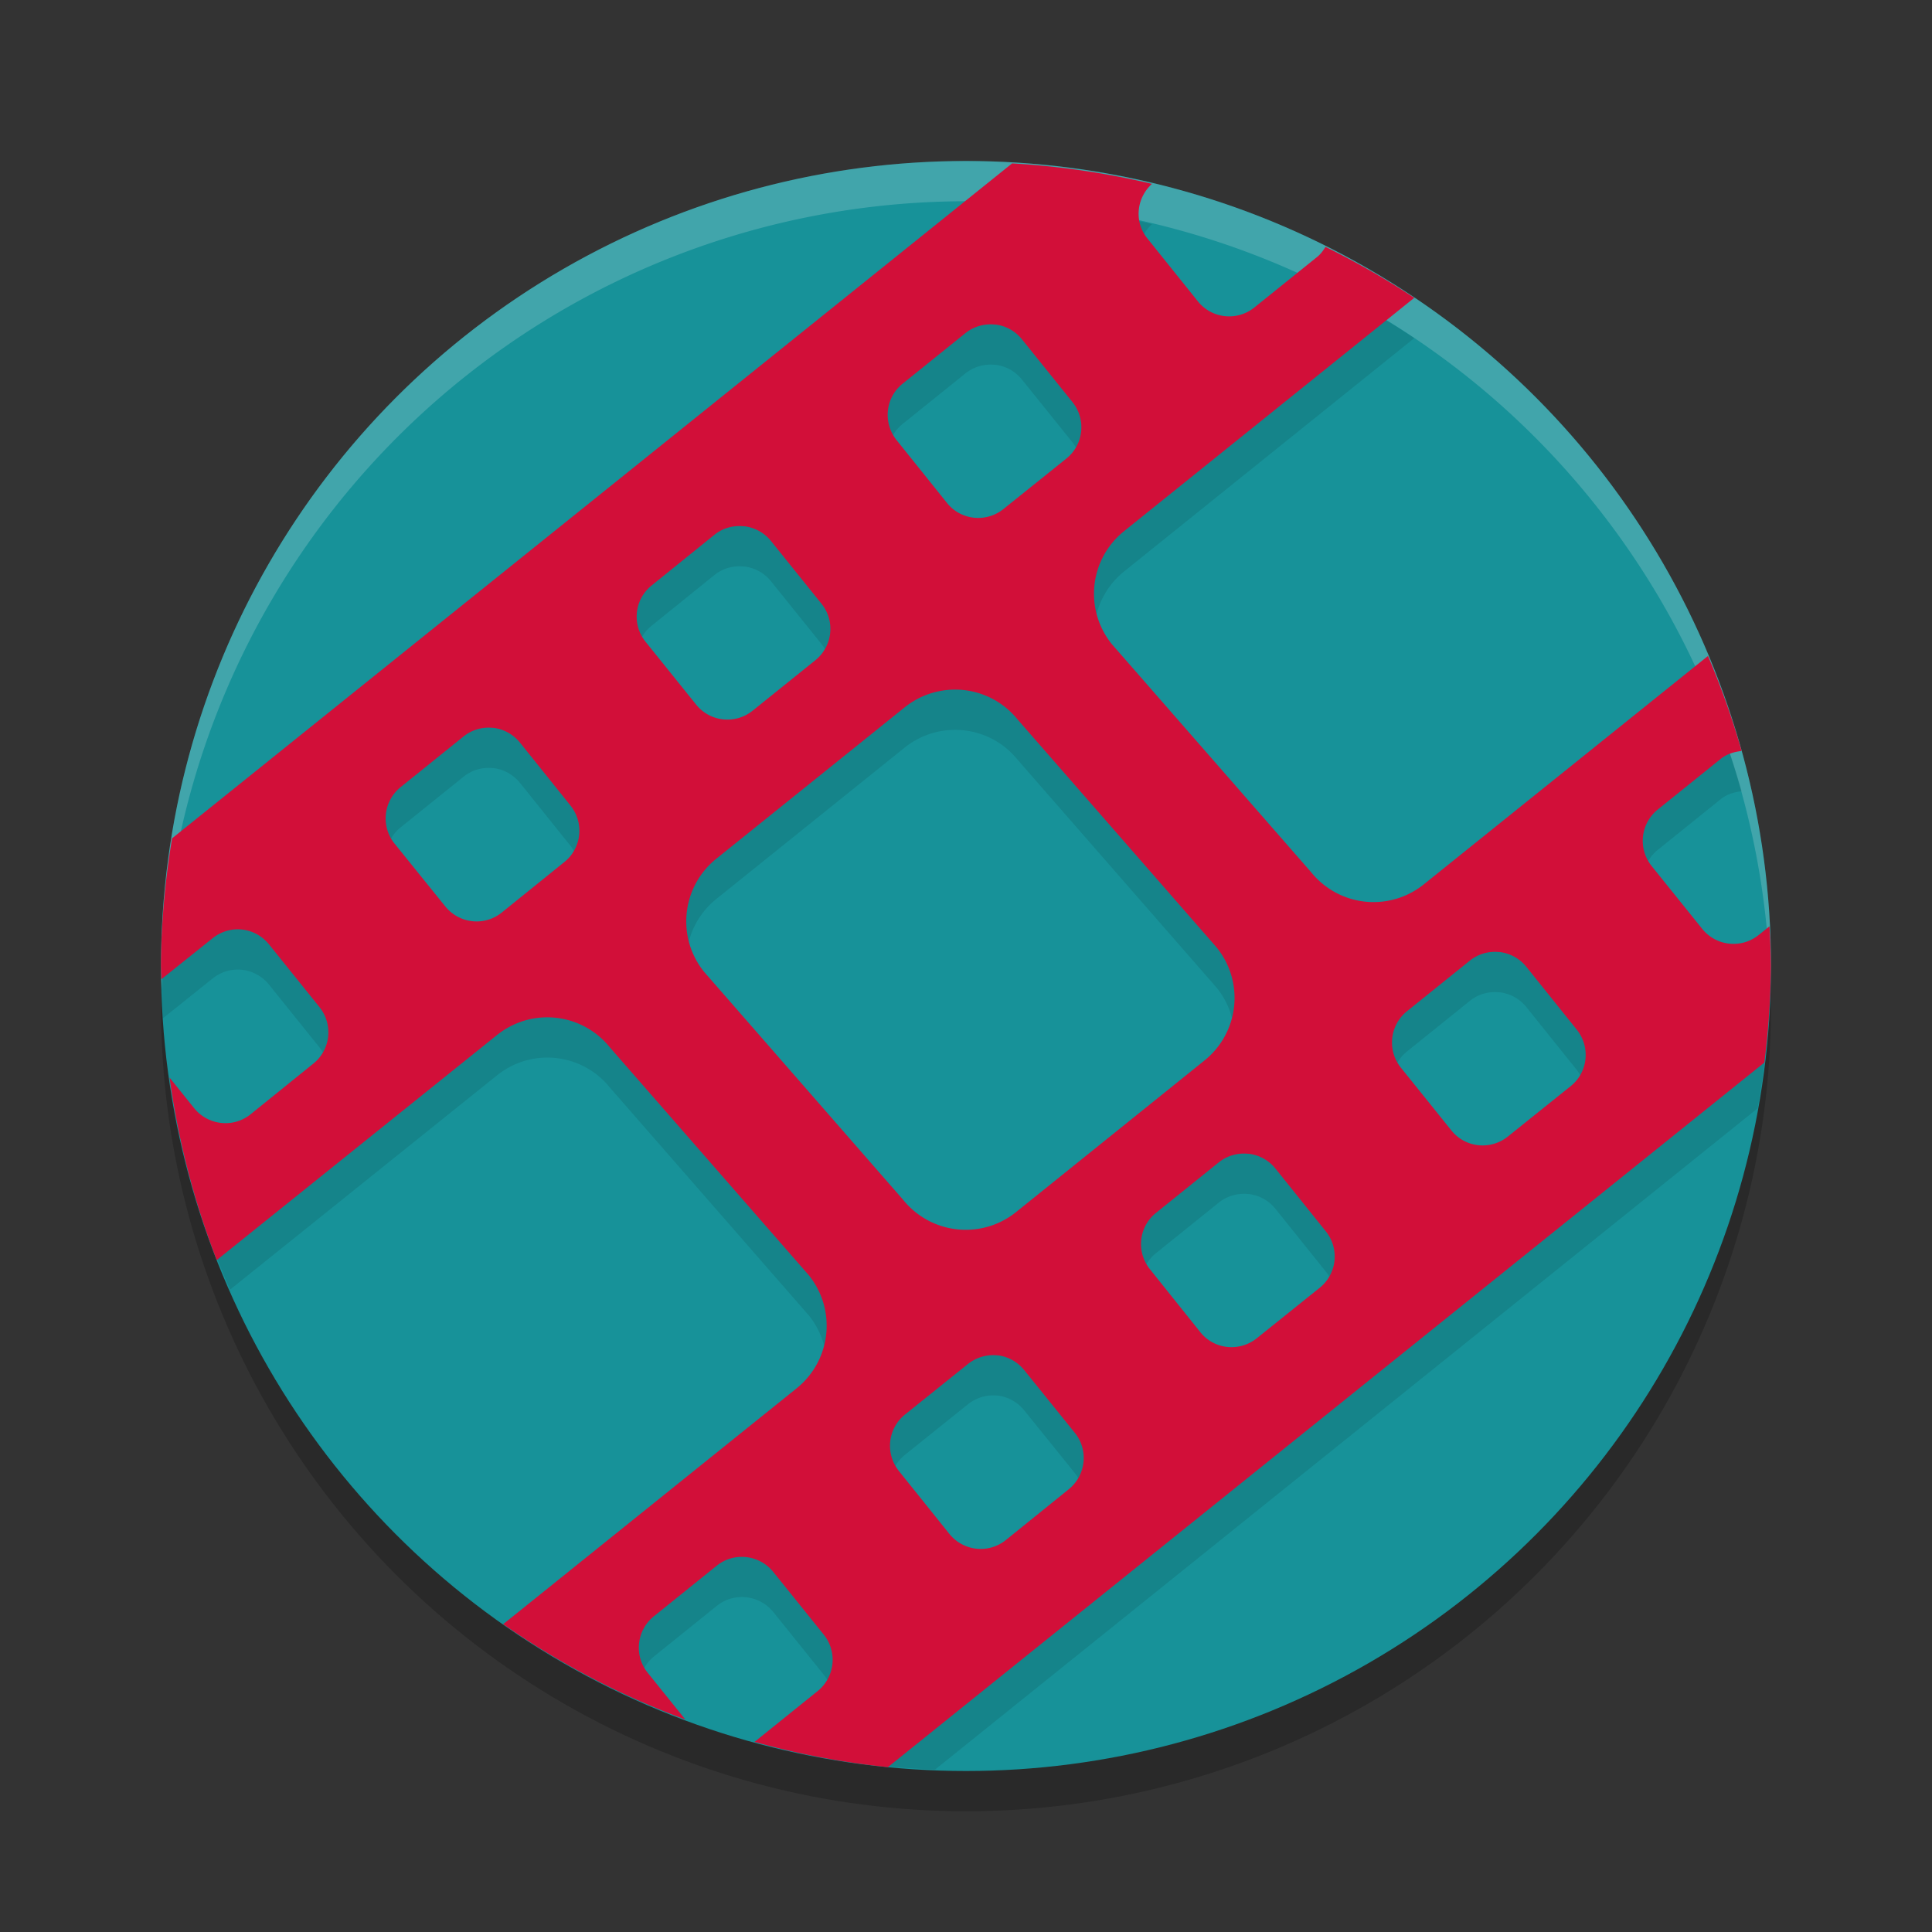 <svg xmlns="http://www.w3.org/2000/svg" width="24" height="24" version="1.1">
 <rect width="100%" height="100%" fill="#333333" stroke="none"/>
 <circle style="opacity:.2" cx="12" cy="12.5" r="10"/>
 <circle style="fill:#179299" cx="12" cy="12" r="10"/>
 <path style="fill:#eff1f5;opacity:.2" d="M 12,2 A 10,10 0 0 0 2,12 10,10 0 0 0 2.01,12.293 10,10 0 0 1 12,2.5 10,10 0 0 1 21.99,12.207 10,10 0 0 0 22,12 10,10 0 0 0 12,2 Z"/>
 <path style="opacity:.1" d="m12.574 2.529-10.436 8.385a10 10 0 0 0-0.129 1.336 10 10 0 0 0 0.014 0.4l0.617-0.494c0.108-0.087 0.24-0.123 0.367-0.109 0.127 0.014 0.249 0.078 0.336 0.186l0.625 0.777c0.174 0.216 0.14 0.53-0.076 0.703l-0.779 0.629c-0.216 0.174-0.53 0.138-0.703-0.078l-0.191-0.238a10 10 0 0 0 0.639 1.994l3.314-2.66c0.162-0.13 0.351-0.203 0.543-0.219 0.32-0.027 0.646 0.101 0.863 0.371l2.471 2.83c0.347 0.432 0.278 1.059-0.154 1.406l-3.301 2.652a10 10 0 0 0 1.385 0.75c-0.08-0.199-0.03-0.433 0.146-0.574l0.779-0.627c0.108-0.087 0.24-0.121 0.367-0.107 0.127 0.014 0.249 0.076 0.336 0.184l0.627 0.779c0.174 0.216 0.138 0.53-0.078 0.703l-0.311 0.25a10 10 0 0 0 1.772 0.223l10.217-8.213a10 10 0 0 0 0.156-1.562 10 10 0 0 0-0.008-0.199l-0.133 0.107c-0.216 0.174-0.53 0.14-0.703-0.076l-0.627-0.779c-0.174-0.216-0.14-0.53 0.076-0.703l0.779-0.627c0.078-0.063 0.17-0.09 0.262-0.1a10 10 0 0 0-0.418-1.18l-3.529 2.836c-0.432 0.347-1.057 0.278-1.404-0.154l-2.473-2.83c-0.347-0.432-0.278-1.057 0.154-1.404l3.603-2.897a10 10 0 0 0-1.102-0.633c-0.029 0.045-0.059 0.089-0.104 0.125l-0.779 0.627c-0.216 0.174-0.53 0.14-0.703-0.076l-0.627-0.781c-0.167-0.207-0.137-0.501 0.057-0.678a10 10 0 0 0-1.738-0.254zm-0.213 2.002c0.127 0.014 0.247 0.076 0.334 0.184l0.627 0.779c0.174 0.216 0.14 0.53-0.076 0.703l-0.779 0.625c-0.216 0.174-0.53 0.142-0.703-0.074l-0.625-0.779c-0.174-0.216-0.142-0.53 0.074-0.703l0.779-0.627c0.108-0.087 0.242-0.121 0.369-0.107zm-3.119 2.506c0.127 0.014 0.249 0.076 0.336 0.184l0.627 0.779c0.174 0.216 0.138 0.53-0.078 0.703l-0.777 0.625c-0.216 0.174-0.53 0.14-0.703-0.076l-0.627-0.779c-0.174-0.216-0.14-0.528 0.076-0.701l0.779-0.629c0.108-0.087 0.24-0.119 0.367-0.105zm2.539 2.033c0.32-0.027 0.646 0.101 0.863 0.371l2.471 2.83c0.347 0.432 0.278 1.057-0.154 1.404l-2.338 1.881c-0.432 0.347-1.059 0.278-1.406-0.154l-2.471-2.83c-0.347-0.432-0.278-1.059 0.154-1.406l2.338-1.879c0.162-0.13 0.351-0.201 0.543-0.217zm-5.656 0.471c0.127 0.014 0.249 0.078 0.336 0.186l0.625 0.779c0.174 0.216 0.14 0.53-0.076 0.703l-0.777 0.627c-0.216 0.174-0.53 0.138-0.703-0.078l-0.629-0.779c-0.174-0.216-0.138-0.53 0.078-0.703l0.779-0.627c0.108-0.087 0.24-0.121 0.367-0.107zm12.5 2.785c0.127 0.014 0.249 0.076 0.336 0.184l0.625 0.779c0.174 0.216 0.142 0.53-0.074 0.703l-0.779 0.625c-0.216 0.174-0.53 0.142-0.703-0.074l-0.627-0.779c-0.174-0.216-0.14-0.53 0.076-0.703l0.779-0.627c0.108-0.087 0.24-0.121 0.367-0.107zm-3.117 2.506c0.127 0.014 0.249 0.076 0.336 0.184l0.625 0.779c0.174 0.216 0.14 0.53-0.076 0.703l-0.779 0.625c-0.216 0.174-0.53 0.142-0.703-0.074l-0.625-0.781c-0.174-0.216-0.142-0.528 0.074-0.701l0.779-0.627c0.108-0.087 0.242-0.121 0.369-0.107zm-3.117 2.504c0.127 0.014 0.247 0.078 0.334 0.186l0.627 0.777c0.174 0.216 0.138 0.53-0.078 0.703l-0.779 0.629c-0.216 0.174-0.53 0.138-0.703-0.078l-0.625-0.779c-0.174-0.216-0.14-0.53 0.076-0.703l0.779-0.625c0.108-0.087 0.242-0.123 0.369-0.109z"/>
 <path style="fill:#d20f39" d="m12.574 2.029-10.436 8.385a10 10 0 0 0-0.139 1.586 10 10 0 0 0 0.006 0.164l0.635-0.508c0.108-0.087 0.24-0.123 0.367-0.109 0.127 0.014 0.249 0.078 0.336 0.186l0.625 0.777c0.174 0.216 0.14 0.53-0.076 0.703l-0.779 0.629c-0.216 0.174-0.53 0.138-0.703-0.078l-0.303-0.377a10 10 0 0 0 0.586 2.266l3.478-2.793c0.162-0.13 0.351-0.203 0.543-0.219 0.32-0.027 0.646 0.101 0.863 0.371l2.471 2.83c0.347 0.432 0.278 1.059-0.154 1.406l-3.643 2.928a10 10 0 0 0 2.262 1.184l-0.467-0.58c-0.174-0.216-0.138-0.53 0.078-0.703l0.779-0.627c0.108-0.087 0.24-0.121 0.367-0.107 0.127 0.014 0.249 0.076 0.336 0.184l0.627 0.779c0.174 0.216 0.138 0.53-0.078 0.703l-0.779 0.627c-0.001 9.55e-4 -0.003 0.001-0.004 0.002a10 10 0 0 0 1.658 0.314l10.887-8.752a10 10 0 0 0 0.082-1.199 10 10 0 0 0-0.018-0.494l-0.133 0.107c-0.216 0.174-0.53 0.14-0.703-0.076l-0.627-0.779c-0.174-0.216-0.14-0.53 0.076-0.703l0.779-0.627c0.078-0.063 0.17-0.09 0.262-0.1a10 10 0 0 0-0.418-1.18l-3.529 2.836c-0.432 0.347-1.057 0.278-1.404-0.154l-2.473-2.83c-0.347-0.432-0.278-1.057 0.154-1.404l3.603-2.897a10 10 0 0 0-1.102-0.633c-0.029 0.045-0.059 0.089-0.104 0.125l-0.779 0.627c-0.216 0.174-0.53 0.14-0.703-0.076l-0.627-0.781c-0.167-0.207-0.137-0.501 0.057-0.678a10 10 0 0 0-1.738-0.254zm-0.213 2.002c0.127 0.014 0.247 0.076 0.334 0.184l0.627 0.779c0.174 0.216 0.14 0.53-0.076 0.703l-0.779 0.625c-0.216 0.174-0.53 0.142-0.703-0.074l-0.625-0.779c-0.174-0.216-0.142-0.53 0.074-0.703l0.779-0.627c0.108-0.087 0.242-0.121 0.369-0.107zm-3.119 2.506c0.127 0.014 0.249 0.076 0.336 0.184l0.627 0.779c0.174 0.216 0.138 0.53-0.078 0.703l-0.777 0.625c-0.216 0.174-0.53 0.14-0.703-0.076l-0.627-0.779c-0.174-0.216-0.14-0.528 0.076-0.701l0.779-0.629c0.108-0.087 0.24-0.119 0.367-0.105zm2.539 2.033c0.32-0.027 0.646 0.101 0.863 0.371l2.471 2.83c0.347 0.432 0.278 1.057-0.154 1.404l-2.338 1.881c-0.432 0.347-1.059 0.278-1.406-0.154l-2.471-2.83c-0.347-0.432-0.278-1.059 0.154-1.406l2.338-1.879c0.162-0.13 0.351-0.201 0.543-0.217zm-5.656 0.471c0.127 0.014 0.249 0.078 0.336 0.186l0.625 0.779c0.174 0.216 0.14 0.53-0.076 0.703l-0.777 0.627c-0.216 0.174-0.53 0.138-0.703-0.078l-0.629-0.779c-0.174-0.216-0.138-0.53 0.078-0.703l0.779-0.627c0.108-0.087 0.24-0.121 0.367-0.107zm12.5 2.785c0.127 0.014 0.249 0.076 0.336 0.184l0.625 0.779c0.174 0.216 0.142 0.53-0.074 0.703l-0.779 0.625c-0.216 0.174-0.53 0.142-0.703-0.074l-0.627-0.779c-0.174-0.216-0.14-0.53 0.076-0.703l0.779-0.627c0.108-0.087 0.24-0.121 0.367-0.107zm-3.117 2.506c0.127 0.014 0.249 0.076 0.336 0.184l0.625 0.779c0.174 0.216 0.14 0.53-0.076 0.703l-0.779 0.625c-0.216 0.174-0.53 0.142-0.703-0.074l-0.625-0.781c-0.174-0.216-0.142-0.528 0.074-0.701l0.779-0.627c0.108-0.087 0.242-0.121 0.369-0.107zm-3.117 2.504c0.127 0.014 0.247 0.078 0.334 0.186l0.627 0.777c0.174 0.216 0.138 0.53-0.078 0.703l-0.779 0.629c-0.216 0.174-0.53 0.138-0.703-0.078l-0.625-0.779c-0.174-0.216-0.14-0.53 0.076-0.703l0.779-0.625c0.108-0.087 0.242-0.123 0.369-0.109z"/>
</svg>
